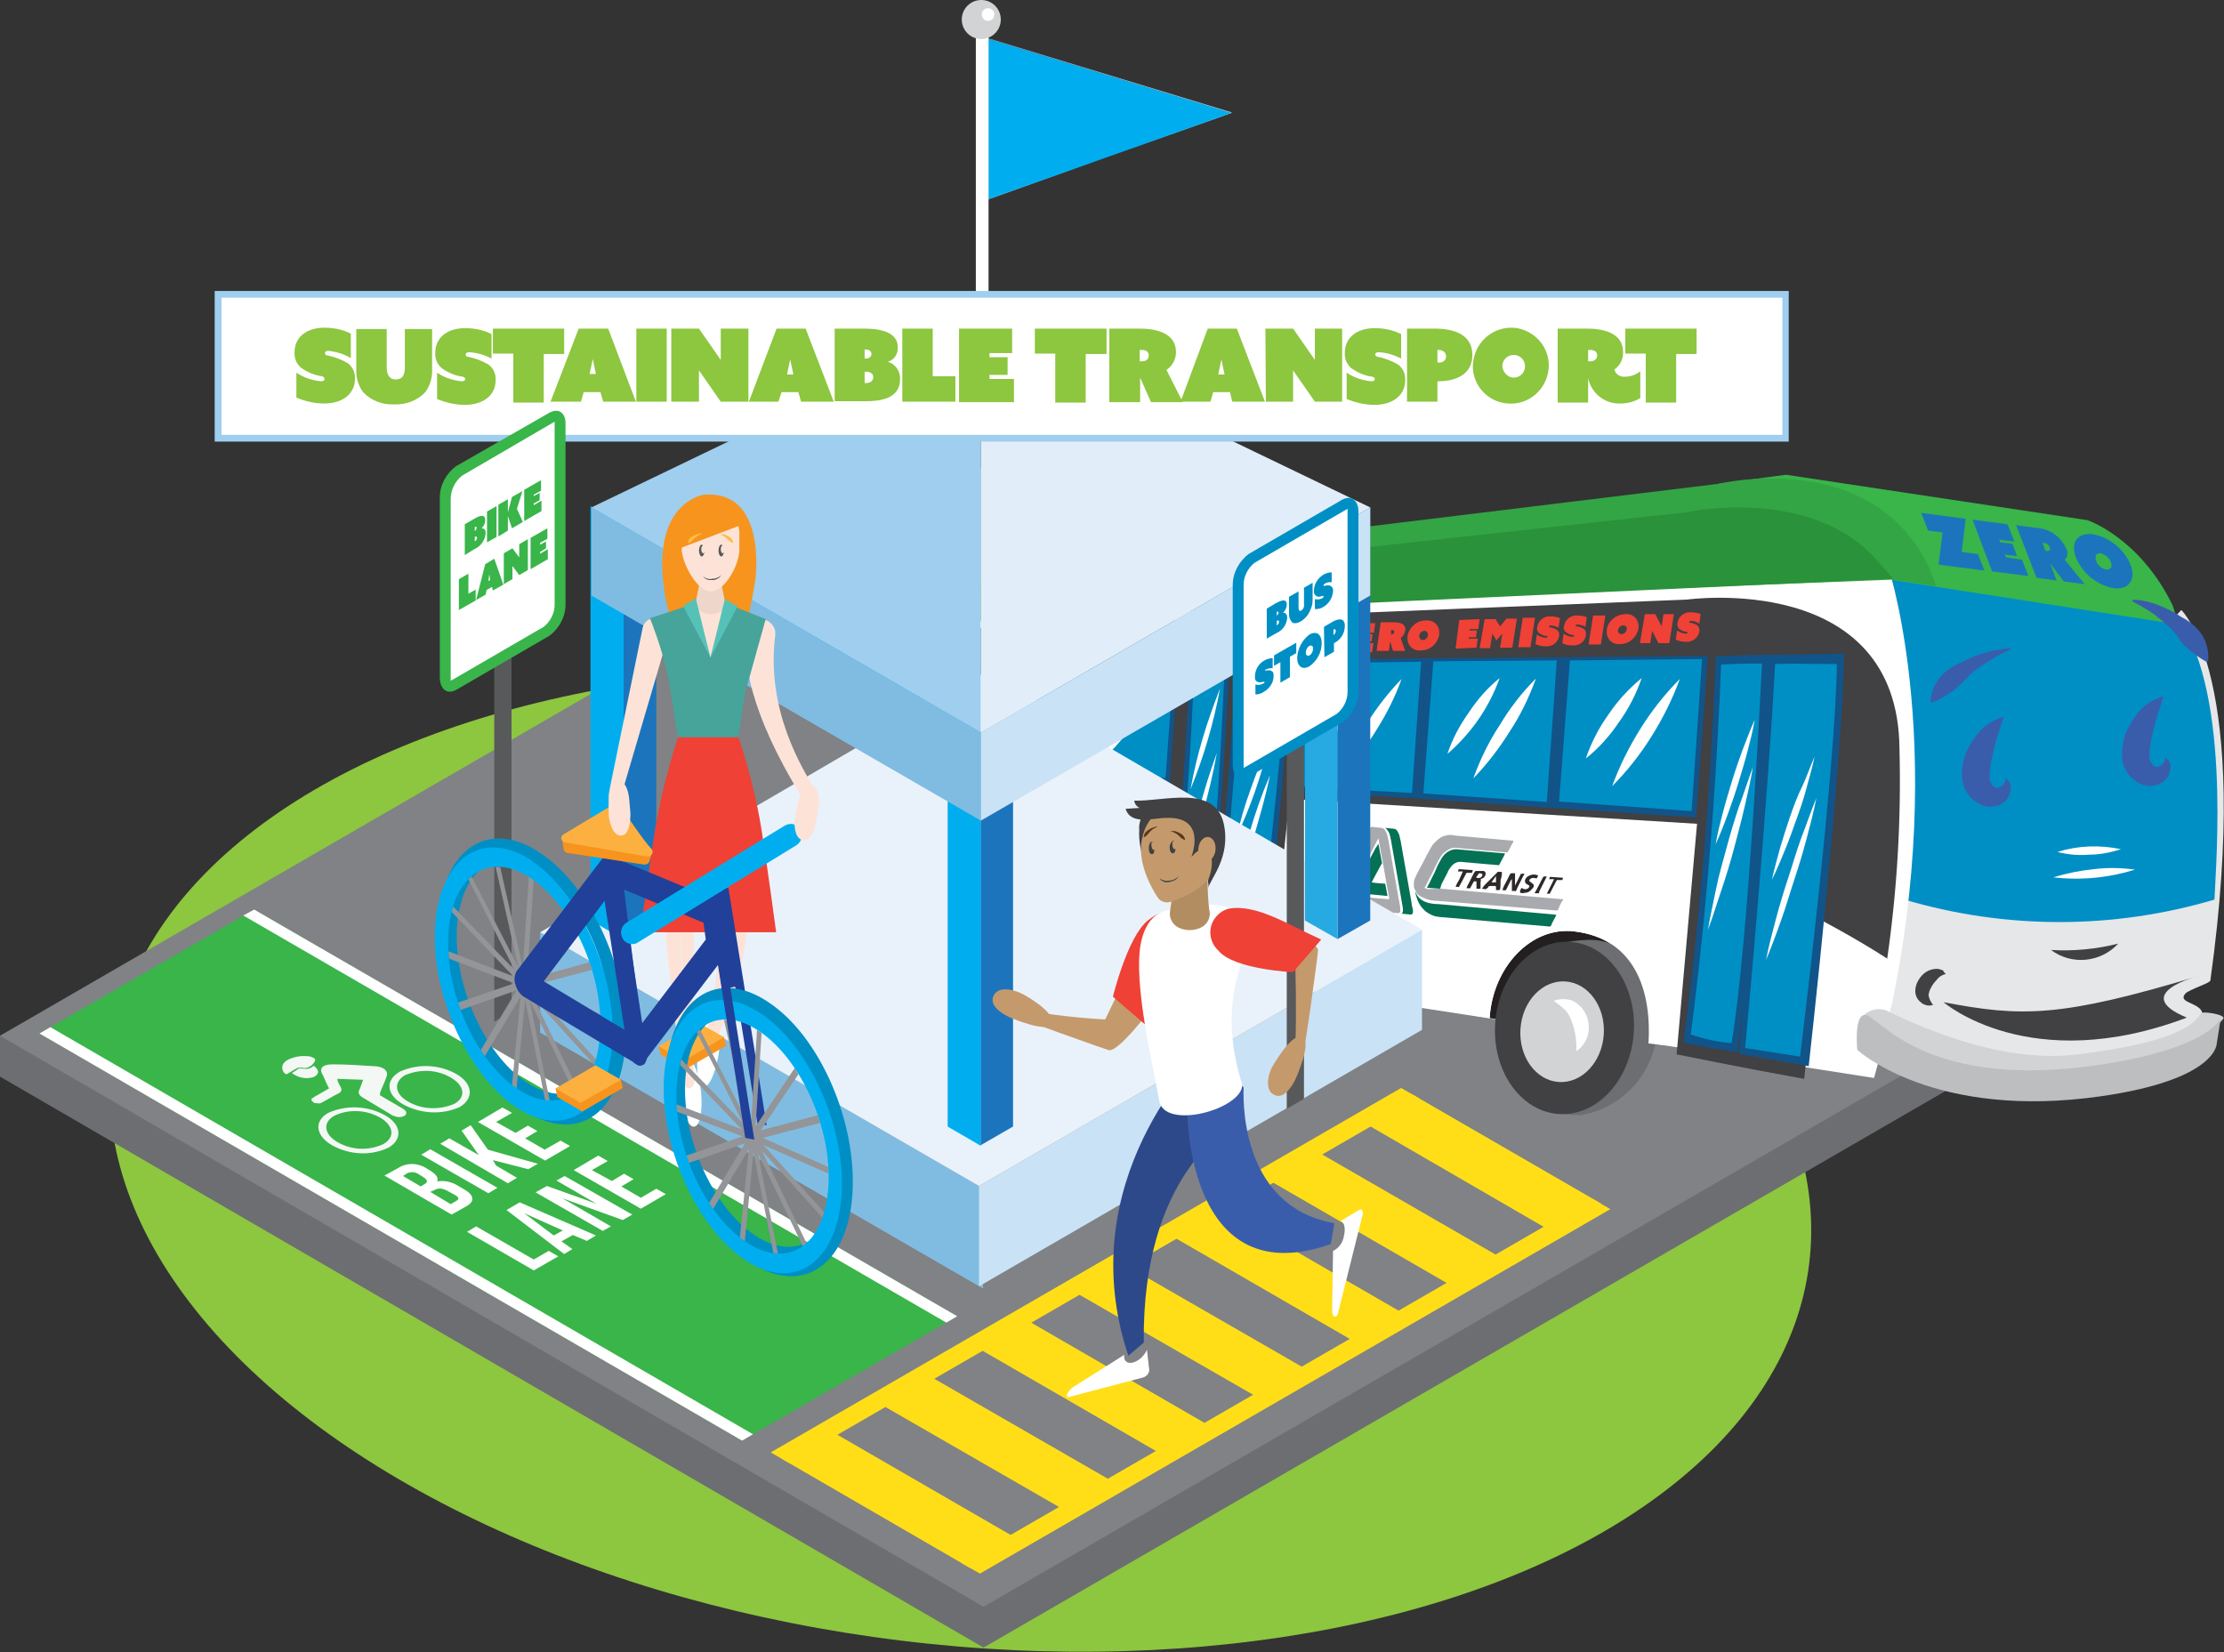 <?xml version="1.0" encoding="UTF-8"?> <svg xmlns="http://www.w3.org/2000/svg" id="Layer_1" width="490" height="364"><rect width="100%" height="100%" fill="#333333" stroke="none"/><style>.st0{fill:#8dc63f}.st1{fill:#6d6e71}.st2{fill:#808285}.st3{fill:#ffde17}.st4{fill:#39b54a}.st5{fill:#fff}.st6{fill:#f3f8f5}.st7{fill:#e6e7e8}.st8{fill:#008fc5}.st9{fill:#33a544}.st10{fill:#29923b}.st11{fill:#414042}.st12{fill:#115489}.st13{fill:#1c75bc}.st14{fill:#ef4136}.st15{fill:#d1d3d4}.st16{fill:#bcbec0}.st17{fill:#3a5dab}.st18{fill:#231f20}.st19{fill:#a9aaad}.st20{fill:#057155}.st21{fill:#2d2929}.st22{fill:#fefefe}.st23{fill:#80bce1}.st24{fill:#cae2f5}.st25{fill:#e9f2fb}.st26{fill:#00aeef}.st27{fill:#9fceef}.st28{fill:#e1eef9}.st29{fill:#27aae1}.st30{fill:#8ed8f8}.st31{fill:#58595b}.st32{fill:#fde3d7}.st33{fill:#f7941d}.st34{fill:#eed6cb}.st35{fill:#47a49b}.st36{fill:#56c2b7}.st37{fill:#febe46}.st38{fill:#fbb040}.st39{fill:#21409a}.st40{fill:#939598}.st41{fill:#c49a6c}.st42{fill:#2d4989}.st43{fill:#b28d62}.st44{fill:#583818}</style><g id="Layer_2_1_"><g id="Layer_2-2"><ellipse transform="rotate(-83.033 211.581 255.585)" class="st0" cx="211.6" cy="255.6" rx="106.7" ry="188.4"></ellipse><path class="st1" d="M453.3 226.1L216.7 363 0 237.2 0 228.2 236.6 103 453.3 217.1z"></path><path class="st2" d="M453.3 217.1L216.7 354 0 228.2 236.6 91.3z"></path><path class="st3" d="M354.8 266.4L215.9 346.7 211.9 344.4 350.8 264.1z"></path><path class="st3" d="M312.7 242L173.8 322.3 169.8 320 308.7 239.7z"></path><path class="st3" d="M224.6 339.3L213.8 345.5 172.4 321.5 183.1 315.3z"></path><path class="st3" d="M246 326.9L235.2 333.1 193.7 309.2 204.5 303z"></path><path class="st3" d="M267.3 314.6L256.6 320.8 215.1 296.8 225.8 290.6z"></path><path class="st3" d="M288.7 302.2L278 308.4 236.5 284.5 247.2 278.3z"></path><path class="st3" d="M310.1 289.9L299.3 296.1 257.8 272.1 268.6 265.9z"></path><path class="st3" d="M331.4 277.5L320.7 283.8 279.2 259.8 290 253.6z"></path><path class="st3" d="M352.8 265.2L342 271.4 300.6 247.4 311.3 241.2z"></path><path class="st4" d="M210.9 290L163.5 317.4 8.7 227.7 56 200.4z"></path><path class="st5" d="M165.9 316L163.5 317.4 8.7 227.7 11.1 226.3z"></path><path class="st5" d="M210.9 290L208.5 291.4 53.6 201.7 56 200.4z"></path><path class="st6" d="M80 237.9l-5.7-.2c.1.6.4 1.2.7 1.7.4.7.3 1.2-.6 1.6-.9.4-2.1 1.2-3.1 1.7-1 .6-.9.4-2.1.3-.8-.7-.8-.8 0-1.3l3.3-1.9c-.5-.9-.9-1.9-1.3-2.8-.2-.3-.3-.5-.4-.8-.3-1.1.6-1.7 2.5-1.7 3 0 6 .2 9 .4 2.1 0 3.3 1 2.9 2.2-.4 1.2-.8 2-1.2 3-.2.4-.3.8-.3 1.2l4.6 2.7c.4.2.7.4 1 .7.3.3.3.7 0 1-.1.1-.2.1-.3.2-.7.3-1.4.3-2.1 0-.4-.1-.7-.3-1-.5l-6-3.6c-.8-.5-1-1-.8-1.5s.6-1.5.9-2.4z"></path><path class="st6" d="M88.1 236.1c4-1.8 8.6-1.6 12.4.5 3.7 2.1 4 5.4.8 7.3-4 1.8-8.7 1.5-12.5-.6-3.7-2.1-4-5.3-.7-7.2zm1.8 6.6c3.1 1.8 6.9 1.9 10.2.5 2.7-1.5 2.2-4.1-.8-5.8-3.1-1.8-6.8-1.9-10.1-.5-2.5 1.5-2.3 4.1.7 5.8zm-4.2 10.1c-3.9 1.9-8.5 1.7-12.4-.4-3.8-2.1-4.2-5.4-1-7.2 4-1.8 8.7-1.6 12.5.5 3.6 2 4 5.2.9 7.1zm-1.3-.7c2.7-1.5 2.4-4.1-.7-5.9-3.1-1.7-6.8-1.9-10-.4-2.7 1.5-2.3 4.1.6 5.8 3.1 1.8 6.8 2 10.1.5zm-16.7-19.4c.6 0 1.1.2 1.6.5.6.5-1 2.3-2.3 2.1-.5-.1-1-.1-1.5 0l-2.4 1.4c-.7-.3-1-1.1-.9-1.8.2-.9 1.1-1.5 2.5-1.9.9-.3 2-.4 3-.3z"></path><path class="st6" d="M69.1 234.8c1.3.9 1.3 1.9 0 2.5-1.6.5-3.4.2-4.8-.9.6-.3 1.1-.7 1.4-.9.4-.2 1 0 1.8 0 .7 0 1.2-.3 1.6-.7z"></path><path class="st5" d="M94.1 257.5l.5.3c1.5.9 2.1 1.7 1.7 2.5 1.6-.3 3.3.1 4.7 1l1.2.7c2.3 1.3 2.5 2.7.5 3.8l-3.2 1.8-14.8-8.6 3.1-1.7c1.9-1.2 4.4-1.1 6.3.2zm-5.3 1.6l3.9 2.3.8-.5c.8-.4.8-.9-.3-1.6l-.8-.5c-.8-.6-1.8-.7-2.7-.3l-.9.6zm6 3.5l4.5 2.7 1.2-.7c.7-.4.7-.8-.4-1.4l-1.3-.7c-1.4-.8-2.2-.8-3.1-.3l-.9.4zm-2-8.2l2-1.2 14.8 8.5-2 1.2-14.8-8.5zm15.8 1.2l.7 1.2 4.6 2.7-2 1.2L97 252l2-1.2 6.5 3.7-3.8-5.4 2-1.2 3.8 5.4 11 3.1-2.1 1.2-7.8-2zm5-6l2.7-1.6 2.1 1.2-2.7 1.6 4.3 2.5 3.5-2 2.1 1.2-5.5 3.2-14.8-8.5 5.4-3.2 2.1 1.2-3.5 2 4.3 2.4zm-10.7 21.8l2-1.2 12.7 7.3 3.3-1.9 2.1 1.2-5.4 3.1-14.7-8.5zm28.4.8l-2 1.2-3.1-1.3-2.5 1.4 2.4 1.7-1.8 1.1-12.7-9.7 2.9-1.7 16.8 7.3zm-9.3 0l2-1.1-8.5-3.8 6.5 4.9zm1.9-8.2l10.7 6.2-1.8 1-14.8-8.5 2.5-1.4 10.9 3.9-8.8-5.1 1.8-1 14.9 8.5-2.1 1.2-13.3-4.8zm10.9-3.8l2.7-1.6 2.1 1.2-2.7 1.6 4.3 2.5 3.4-2 2.1 1.2-5.5 3.2-14.8-8.5 5.4-3.2 2.1 1.2-3.5 2 4.4 2.4z"></path><path class="st7" d="M416 225.9l4.6-29.3 60-62.2s15.7 14.7 6.4 81.6c0 .6-4.7 2-5.5 2.9-2.4 2.7 6.7 1.7 2.7 6.9-5.6 7.1-23.5 10.2-23.5 10.2l-32.4-.2-12.3-9.9z"></path><path class="st8" d="M414 128.4s10.7 36.2 5.6 69.8c22.3 6.6 46 6.6 68.3 0 .3-8.2 3.8-47.6-9-63.3-12.8-15.6-65.3-10.3-65.3-10.3l.4 3.8z"></path><path class="st5" d="M210.3 137.1l205.9-11.6s14.9 46.1-3.3 112c-79.1-12.4-180.7-27.7-207.1-32.2-2.2-.4-3.6-2.4-3.2-4.6v-.1c9.5-45 7.7-63.5 7.7-63.5z"></path><path class="st4" d="M393.5 104.6l66.4 10s11.5 3.8 18.8 18.8l1.3 4.2-62.9-9.8-38.5-21.2 14.9-2z"></path><path class="st9" d="M220.2 125.9l158.4-19.3s32.8-8 45.9 17.4c.8 1.6 1.5 3.3 2 5.1l-9.4-1.4-206.5 8s-.5-4.2 9.6-9.8z"></path><path class="st10" d="M214.1 130.1l157.2-17.2s27.5-6.1 42.2 10.5l3.6 4.1-206.8 9.5c.3-2.7 1.6-5.2 3.8-6.9z"></path><path class="st11" d="M257.8 174l-49.9-2.7 2.5-32.7 161.3-6.5s46.5-6.5 46.8 32.9c.4 15.5-.5 30.9-2.7 46.2-7.3-4.7-14.8-8.6-14.8-8.6s-1.6 18.8-3.5 35.1c-13.9-2.5-28.1-5.4-28.1-5.4l4.5-50.8-89.8-5.5s-2.1 20.6-4.1 39.3l-25.8-5c2.2-20.3 3.6-36.3 3.6-36.3z"></path><path class="st12" d="M265.7 210.8c-5.8-.9-8.7-1.5-8.7-1.5s3.7-26.6 5.1-62.9c4.6-.2 8.8-.3 8.8-.3s-2.3 47.5-5.2 64.7zm12.9 2.4l-11.4-2.1s3.8-39.6 5.1-65c5-.2 3.8 0 11.9-.2-.2 17.3-5.6 67.3-5.6 67.3z"></path><path class="st8" d="M265.1 209.6c-2.3-.2-4.5-.7-6.6-1.4 0 0 3.2-25 4.6-60.6 4.6-.2 6.7 0 6.7 0s-1.9 45.2-4.7 62zm12 1.7l-8.9-1.4s4-37.4 5.4-62.5c5.1 0 4.2 0 9.7-.2-.4 17.1-6.2 64.1-6.2 64.1z"></path><path class="st13" d="M428 117.3l-3.2-.4-1.5-3.9 9.8 1.3-.9 7.3 3.6.5 1.4 3.6-10.1-1.3.9-7.1zm6.6-2.8l7.7 1 1.5 3.8-3.3-.4.2.6 2.7.3 1 2.7-2.7-.3.3.6 3.5.5 1.4 3.6-8-1-4.3-11.4zm9.6 1.2l4.4.6c2.9.1 5.4 1.9 6.6 4.5.5.8.4 1.9-.3 2.5l4.4 5.4-4.6-.6-3-4 1.4 3.8-4.4-.6-4.5-11.6zm6.7 5.7c.7 0 .9-.3.7-.8-.2-.6-.7-.9-1.3-1h-.3l.7 1.8h.2zm10.2-3.7c3.7.7 6.8 3.2 8.3 6.7 1.3 3.3-.4 5.6-3.7 5.2-3.7-.7-6.8-3.2-8.3-6.7-1.3-3.4.3-5.6 3.7-5.2zm3 7.8c.9 0 1.4-.6 1-1.6-.4-1-1.3-1.8-2.3-2-.9-.1-1.3.6-1 1.6.3 1 1.2 1.8 2.3 2z"></path><path class="st12" d="M312 175.9L284.1 174.3 286.3 145.4 314.4 145z"></path><path class="st8" d="M311.1 174.7L285.5 173.3 287.6 146.1 313.1 145.8z"></path><path class="st5" d="M301.3 149.5c-1 3-2.5 5.9-4.4 8.5-1.8 2.7-3.9 5.1-6.4 7.1 2.2-6.1 5.9-11.5 10.8-15.6zm7.5.1c-1.4 3.9-3.2 7.5-5.4 11-2.1 3.5-4.6 6.7-7.5 9.6 2.8-7.7 7.2-14.7 12.9-20.6z"></path><path class="st12" d="M257.7 172.5L232.6 171 234.3 146.9 259.6 146.5z"></path><path class="st8" d="M256.8 171.4L233.8 169.8 235.4 147.9 258.5 147.7z"></path><path class="st5" d="M248 150c-1 2.6-2.3 5-4 7.1-1.6 2.2-3.5 4.2-5.7 5.8 1-2.6 2.3-5 4-7.1 1.6-2.2 3.5-4.1 5.7-5.8zm6.7.2c-2.6 6.5-6.6 12.3-11.7 17.1 1.3-3.2 2.9-6.3 4.9-9.2 2-2.8 4.3-5.5 6.8-7.9z"></path><path class="st12" d="M232.6 171L210.9 169.7 212.6 147.6 234.3 146.9z"></path><path class="st8" d="M231.6 169.9L212 168.9 213.6 148.6 233.2 148z"></path><path class="st5" d="M224.2 150.7c-.8 2.3-1.9 4.5-3.4 6.5-1.4 2-3 3.8-4.9 5.4 1.6-4.6 4.5-8.7 8.3-11.9zm5.7.2c-2.2 5.9-5.6 11.2-10 15.7 2.2-5.9 5.6-11.3 10-15.7z"></path><path class="st12" d="M341.7 178L312 175.9 314.4 145 344.1 144.8z"></path><path class="st8" d="M340.8 176.7L313.6 174.8 315.8 145.7 343 145.5z"></path><path class="st5" d="M330.4 149.4c-2.3 6.5-6.3 12.2-11.5 16.7 1.1-3.3 2.7-6.3 4.7-9.1 1.9-2.9 4.2-5.5 6.8-7.6zm8 .1c-1.5 4.1-3.4 8.1-5.8 11.7-2.3 3.7-5 7.2-8 10.3 1.5-4.1 3.4-8.1 5.8-11.7 2.2-3.7 4.9-7.2 8-10.3z"></path><path class="st12" d="M373.7 180.1L341.7 178 344.1 144.8 376.3 144.5z"></path><path class="st8" d="M372.7 178.7L343.5 176.6 345.9 145.5 375 145.2z"></path><path class="st5" d="M361.7 149.4c-1.2 3.5-2.9 6.8-5 9.7-2 3-4.5 5.8-7.3 8 1.2-3.5 2.9-6.8 5-9.7 2-3 4.5-5.7 7.3-8zm8.4.2c-1.6 4.4-3.7 8.6-6.2 12.6s-5.4 7.7-8.7 11c1.6-4.4 3.7-8.6 6.2-12.6s5.4-7.7 8.7-11zM279.5 164c-.8 3.5-1.8 7-3 10.4-1.2 3.4-2.5 6.6-4 9.8.8-3.5 1.8-6.9 3-10.2 1.2-3.4 2.5-6.7 4-10zm.3 6.8c-.9 4.5-2.2 8.9-3.5 13.4-1.3 4.5-2.7 8.7-4.6 13 .9-4.5 2.2-8.9 3.5-13.4 1.3-4.5 2.8-8.8 4.6-13zm-11-19.1c-1.4 7.6-3.6 15.1-6.5 22.2.7-3.8 1.6-7.6 2.7-11.3 1.1-3.7 2.4-7.3 3.8-10.9zm-.7 14.2c-.8 4.5-1.9 9-3.1 13.4-1.2 4.5-2.5 8.8-4.1 13.1.8-4.5 1.9-9 3.1-13.4 1.2-4.4 2.5-8.8 4.1-13.1z"></path><path class="st12" d="M382.7 231.8c-8-1.2-11.8-2.1-11.8-2.1s5.4-36.9 7.1-85.1c6.3-.3 12-.4 12-.4s-3.5 64.8-7.3 87.6z"></path><path class="st12" d="M398.5 234.9l-15.4-2.7s5.1-53.8 6.8-87.9c6.8-.2 5.4 0 16.4-.3-.2 23.1-7.8 90.9-7.8 90.9z"></path><path class="st8" d="M381.5 229.8c-3.1-.2-6.1-.9-9-1.9 0 0 4.9-34.4 6.7-81.5 6.2-.3 9-.2 9-.2s-2.9 61.4-6.7 83.6zm15.1 3l-12.1-1.9s4.8-51.2 6.6-84.6c6.8-.2 2.7 0 13.6 0-.2 22.7-8.1 86.5-8.1 86.5z"></path><path class="st5" d="M399.8 166.7c-.5 2.4-1.2 4.7-1.8 7s-1.4 4.6-2.2 6.8c-.8 2.3-1.6 4.5-2.5 6.7-.9 2.2-1.8 4.4-2.9 6.6.5-2.4 1.2-4.7 1.8-7 .7-2.3 1.4-4.6 2.2-6.9.8-2.3 1.6-4.5 2.7-6.7 1-2.1 1.7-4.3 2.7-6.5zm.4 9.1c-.6 3.1-1.4 6.1-2.2 9.1-.8 3-1.7 6-2.7 9-1 3-1.8 5.9-2.9 8.9-1 2.9-2.1 5.8-3.3 8.7.6-3.1 1.4-6.1 2.2-9.1.8-3 1.7-6 2.7-9 1-3 1.8-5.9 2.9-8.9 1.1-2.8 2.1-5.8 3.3-8.7zm-13.6-17.2c-.4 2.4-1 4.7-1.6 7s-1.3 4.6-2 6.9c-.7 2.3-1.5 4.6-2.3 6.8s-1.7 4.5-2.7 6.7c.4-2.4 1-4.7 1.6-7 .6-2.3 1.3-4.6 2-6.9.7-2.3 1.5-4.6 2.3-6.8.9-2.3 1.7-4.5 2.7-6.7zm-.4 10.4c-.5 3.1-1.2 6.1-1.9 9.1s-1.5 6-2.3 9c-.8 3-1.7 6-2.7 8.9-1 3-1.9 5.9-3 8.9.5-3.1 1.2-6.1 1.8-9.1s1.5-6 2.3-9c.8-3 1.7-6 2.7-9 1.1-2.9 2-5.8 3.1-8.8z"></path><path class="st14" d="M293.5 139.5h-1.9l.3-2.1 5.7-.2-2.9 4.6h2.1l-.3 2.1-5.9.2 2.9-4.6zm5-2.2h4.5l-.3 2.1h-1.9v.3h1.6l-.2 1.6h-1.6v.4h2l-.3 2-4.6.1.8-6.5zm5.7-.2h2.7c1.3 0 3 .2 2.7 1.9-.1.6-.5 1.2-1 1.6l1 2.8h-2.7l-.6-2.1-.3 2.1h-2.7l.9-6.3zm2.3 2.7c.3 0 .6-.2.7-.5 0-.3-.1-.5-.5-.5h-.2v1zm7.6-3.1c1.5-.2 2.8.8 3 2.3v.9c-.4 1.9-2 3.4-4 3.4-1.5.2-2.8-.8-3-2.3v-.9c.4-1.9 2-3.4 4-3.4zm-.6 4.3c.6 0 1-.5 1.1-1 .1-.4-.2-.9-.6-1h-.2c-.6 0-1 .5-1.1 1-.1.4.2.9.6 1h.2zm8-4.4l4.5-.2-.3 2.2h-1.9v.3h1.6l-.2 1.5h-1.6v.3h2l-.3 2-4.6.2.8-6.3zm5.6-.2h2.4l1 1.6 1.4-1.7h2.3l-1 6.4h-2.7l.5-3.1-1.3 1.5-.9-1.5-.5 3.2H326l1.1-6.4zm8.4-.3h2.7l-1 6.5h-2.7l1-6.5zm3.1 3.7c.6.4 1.3.7 2 .7.3 0 .3 0 .3-.2s0-.2-.2-.2c-.6 0-1.2-.3-1.7-.7-.3-.3-.5-.8-.3-1.3.2-1.4 1.5-2.4 2.9-2.3.7 0 1.5.1 2.1.4l-.3 2.1c-.6-.3-1.2-.5-1.8-.5-.2 0-.3 0-.3.2 0 .1.1.2.2.2.6.1 1.1.3 1.6.6.4.4.5.9.4 1.4-.3 1.4-1.5 2.3-2.9 2.2-.8 0-1.6-.1-2.3-.5l.3-2.1zm5.9-.2c.6.4 1.2.7 1.9.7.3 0 .3 0 .4-.2 0-.1-.1-.2-.2-.2-.6 0-1.2-.3-1.7-.7-.3-.3-.5-.8-.3-1.3.2-1.4 1.5-2.4 2.9-2.3.7 0 1.5.1 2.1.4l-.3 2.1c-.5-.3-1.2-.5-1.8-.5-.3 0-.3 0-.3.2s0 .2.2.2c.6.1 1.2.3 1.6.6.4.3.5.9.4 1.4-.2 1.4-1.5 2.3-2.9 2.2-.8 0-1.6-.1-2.3-.5l.3-2.1zm6.5-4h2.7l-1 6.4H350l1-6.4zm7-.3c1.5-.2 2.8.8 3 2.3v.9c-.4 1.9-2 3.4-4 3.4-1.5.2-2.8-.8-3-2.3v-.9c.3-1.9 2-3.3 4-3.4zm-.7 4.4c.6 0 1-.5 1.1-1 .1-.4-.1-.8-.6-.9h-.2c-.6 0-1 .5-1.1 1-.1.4.1.8.6.9h.2zm5.1-4.4h2.3l1.4 2.7.4-2.7h2.3l-1 6.4h-2.4L364 139l-.4 2.7h-2.3l1.1-6.4zm7.1 3.6c.6.4 1.2.7 2 .7.2 0 .3 0 .3-.2 0-.1-.1-.2-.2-.2-.6 0-1.2-.3-1.7-.7-.3-.4-.4-.8-.3-1.3.2-1.4 1.5-2.4 2.9-2.3.7 0 1.5.1 2.2.4l-.3 2.1c-.6-.4-1.2-.6-1.9-.6-.2 0-.3 0-.3.2s0 .2.2.2c.6.1 1.2.3 1.6.6.4.4.5.9.4 1.4-.3 1.4-1.6 2.3-2.9 2.2-.8 0-1.6-.1-2.3-.5l.3-2z"></path><path class="st15" d="M409.9 224.6a4.8 4.8 0 0 1 5.6-2c14.8 7.2 29.5 11.3 42.3 9.7 25.2-3.1 26.1-8 27.2-9.1.3-.4 5.6.3 4.8 1.3-6.2 7.8-24.6 13.2-38.1 14-26.9 1.6-41.8-13.9-41.8-13.9z"></path><path class="st16" d="M489.3 224.3l-.9 5.6s.2 7.9-25.3 11.6c-37.1 5.4-53.9-10.2-53.9-10.2s-.9-9.1 2.4-7.5 14.2 16.1 50.3 10.9c25-3.6 27.4-10.4 27.4-10.4z"></path><path class="st11" d="M428.2 220.8c17.2 3.3 25.8 3.4 56.3-5.8 0 0-15.5 3.9-2.7 9.2-34.6 13.1-53.6-3.4-53.6-3.4zm.5-6.2c-.9.2-1.6.7-2.1 1.4-.5.5-.9 1.1-1.2 1.7-.3.5-.4 1-.5 1.5.1.8.5 1.6 1 2.2-.6.2-1.2.2-1.7 0l-.5-.2c-.2-.1-.3-.2-.4-.3-.3-.2-.6-.5-.8-.8-.4-.6-.6-1.4-.5-2.1 0-.3.1-.7.2-1 .1-.3.2-.6.4-.9.6-1.1 1.5-2 2.7-2.4.6-.2 1.2-.3 1.9-.2l.9.3c.1.3.4.6.6.8z"></path><path class="st17" d="M442.9 143.1c-1.6.7-3.2 1.6-4.6 2.5-1.5.9-2.9 1.9-4.2 3-1.1 1.2-2.3 2.4-3.6 3.5-1.5 1.1-3.1 2-4.8 2.7l-.4-.3c.2-2 .9-3.8 2.2-5.4 1.3-1.4 2.9-2.5 4.7-3.2 1.6-.9 3.4-1.6 5.2-2.1 1.7-.5 3.5-.8 5.4-1l.1.3zm27.1-11c1.9.1 3.7.5 5.5 1.2 1.8.7 3.6 1.6 5.2 2.7 1.8.9 3.3 2.2 4.4 3.8 1.1 1.7 1.6 3.8 1.4 5.8l-.4.2c-1.6-.9-3.1-2-4.5-3.3-1.3-1.1-2-2.7-3.2-3.9-1.2-1.2-2.6-2.3-4-3.4-1.5-1-3-1.9-4.6-2.7l.2-.4zm6.7 21.3c-.4 1.3-.8 2.4-1.1 3.4s-.6 2.1-.9 3.1c-.3 1-.5 1.9-.7 2.9-.2.9-.3 1.8-.4 2.7v1.7c.1.5.4.9.7 1.3l.2.2s.2 0 .2.2c.2.1.5.1.8 0 .4-.1.8-.3 1-.6.4-.4.6-.9.5-1.5.7.4 1.1 1 1.2 1.8.1.8-.1 1.6-.5 2.4-.5.8-1.2 1.5-2.1 1.8-.5.2-.9.3-1.4.3-.5.1-1 .1-1.4 0-.9-.2-1.8-.6-2.5-1.2-.7-.5-1.4-1.2-1.8-2-.5-.8-.8-1.6-.9-2.5-.1-.8-.1-1.6 0-2.4.1-1.4.4-2.8 1-4 .5-1.2 1.2-2.3 2-3.4 1.3-2 3.6-3.5 6.1-4.2zm-35.2 4.5c-.4 1.3-.8 2.4-1.1 3.4-.3 1-.7 2.1-.9 3.1-.2 1-.5 1.9-.7 2.9-.2.9-.3 1.8-.4 2.7v1.8c.1.5.4.9.7 1.3l.2.2s.2 0 .2.2c.2.1.5.1.8 0 .4-.1.8-.3 1-.6.4-.4.6-.9.5-1.5.7.4 1.1 1 1.2 1.8.1.8-.1 1.6-.5 2.4-.5.8-1.2 1.5-2.1 1.8-.5.2-.9.3-1.4.3-.5.1-1 .1-1.4 0-.9-.2-1.8-.6-2.5-1.2-.7-.5-1.4-1.2-1.8-2-.5-.8-.8-1.6-.9-2.5-.2-.8-.2-1.6-.1-2.4.1-1.4.4-2.8 1-4 .5-1.2 1.2-2.3 2-3.4 1.4-2.1 3.7-3.6 6.2-4.3z"></path><path class="st11" d="M451.9 209.3c5 .3 10-.2 14.8-1.4-3.9 4.2-10.3 4.8-14.8 1.4z"></path><path class="st18" d="M238.8 210.7c.6-9.6-2.3-19.9-14.1-21.2-8-.9-15.4 6.8-16.1 16.4l30.2 4.8z"></path><path class="st1" d="M240.3 208.8c-.5 8.2-6.5 14.9-14.6 16.2-2.8 0-5.6-.4-8.3-1.4-5-2.7-4.2-9.5-3.8-16.6.3-5.4-.5-10.2 3-13 3.5-1.9 7.4-2.8 11.3-2.7 7.6.6 13 8.4 12.4 17.5z"></path><ellipse transform="matrix(.065 -.998 .998 .065 .167 417.055)" class="st11" cx="222.7" cy="208.4" rx="16.5" ry="13.3"></ellipse><ellipse transform="rotate(-86.269 222.152 209.125) scale(1)" class="st15" cx="222.2" cy="209.1" rx="9.6" ry="8"></ellipse><path class="st5" d="M220.5 203.2c1.2-.5 2.5-.5 3.7 0 1.2.6 2.2 1.7 2.7 3 .4 1.2.5 2.5.2 3.8-.3 1.2-1.1 2.3-2.2 2.9.1-1.9-.2-3.8-.8-5.6-.2-.8-.6-1.5-1.1-2.1-.6-.6-1.5-1.1-2.5-2z"></path><path class="st5" d="M238.8 210.7c.6-9.6-2.3-19.9-14.1-21.2-8-.9-15.4 6.8-16.1 16.4l-3.2-.5s5-26.8 5.4-26.8c.3 0 33.6 4.9 33.6 4.9l-2.5 27.6-3.1-.4z"></path><path class="st18" d="M363.2 229.9c.7-11.2-2.7-23.1-16.4-24.7-9.5-1.1-17.9 7.9-18.6 19.1l35 5.6z"></path><path class="st1" d="M365.1 226.9c-.5 9.4-7.5 17.2-16.8 18.8-3.2 0-6.5-.5-9.5-1.6-5.7-3-4.8-10.9-4.3-19.1.4-6.3-.6-11.8 3.5-14.9 2.7-2.1 9.7-3.2 13.1-3 8.4.4 14.7 9.3 14 19.8z"></path><ellipse transform="matrix(.065 -.998 .998 .065 96.24 555.766)" class="st11" cx="344.7" cy="226.5" rx="19" ry="15.3"></ellipse><ellipse transform="rotate(-86.269 344.19 227.321) scale(1)" class="st15" cx="344.2" cy="227.3" rx="11.1" ry="9.2"></ellipse><path class="st5" d="M342.3 220.5c1.4-.5 2.9-.5 4.2 0 1.4.7 2.5 1.9 3.1 3.4.5 1.4.6 2.9.2 4.3-.4 1.4-1.3 2.6-2.5 3.4.1-2.2-.2-4.4-1-6.5-.3-.9-.7-1.7-1.3-2.4-.8-.8-1.7-1.5-2.7-2.2z"></path><path class="st5" d="M363.2 229.9c.7-11.2-2.7-23.1-16.4-24.7-9.5-1.1-17.9 7.9-18.6 19.1l-3.7-.6s5.8-31.3 6.1-31.2c.2.1 39.2 5.6 39.2 5.6l-2.9 32.2-3.7-.4z"></path><path class="st19" d="M317.3 195.8h.2l26.5 2.3h.4c0 .2-.1.3-.2.4-.2.4-.5.8-.6 1.2-.1.2-.2.4-.3.7 0 .2-.2.2-.4.2l-27.2-2.2c-.5 0-.9-.2-1.4-.3-.4-.2-.9-.4-1.3-.6-.6-.3-1-.8-1.2-1.4-.2-.3-.3-.7-.3-1.1 0-.5 0-1 .2-1.4.1-.3.3-.6.4-.9.3-.6.6-1.1.9-1.7l.6-1.1.6-1.2c.2-.4.3-.6.5-.9.3-.6.6-1.1.9-1.6.4-.5.8-.9 1.3-1.3s1-.7 1.6-.8c.7-.2 1.4-.2 2.1 0l12.5 1.1h.3v.3c-.3.5-.6 1.1-.9 1.7-.1.2-.3.4-.3.6h-.4l-11-1c-.6-.1-1.2.1-1.7.4-.6.4-1.2.8-1.6 1.4-.3.5-.6 1-.9 1.6-.2.3-.3.7-.5 1l-.6 1.3-.6 1.1-.6 1.2c0 .2-.3.5-.4.7v.2c.2 0 .4 0 .6.2l2.8-.1zm-21.6-1.8c.2-.2.3-.5.5-.8l.6-1.2.6-1.2.6-1.1.6-1.2c.2-.4.4-.7.6-1.1l.6-1.2.6-1.1c.2-.3.4-.7.6-1.1.3-.6.6-1.1.9-1.6.1-.2.3-.3.6-.2l1.8.2c.4 0 .7.3.9.6.2.4.4.7.5 1.2.4 1.7.6 3.4.9 5l1.9 10.7v.7c.1.3-.1.5-.4.6l-8.7-.8.2-.4.9-1.8.3-.5c0 .2.2 0 .2 0l4.8.4h.2c.1-.2.1-.4 0-.6l-.5-2.7-.8-4.6-.8-4.3-.2-1.2-.7 1.3-.6 1.2-.6 1.1-.6 1.2c-.2.4-.4.7-.6 1s-.4.8-.6 1.2c-.2.4-.3.7-.5 1s-.5.8-.7 1.3c-.2.5-.3.7-.5 1-.2.3-.5 1.1-.8 1.6l-.6 1.1-.6 1.2c-.2.4-.4.7-.5 1s-.4.8-.6 1.2c-.1.2-.2.3-.3.5h-.2l-2.7-.2c.2-.6.6-1.1.8-1.7l-7.6-.7c.1-.2.2-.5.3-.7.2-.5.5-1 .8-1.6.1-.2.3-.4.5-.3 2.3.2 4.7.4 7 .6.3.1.6-.1.6-.4v-.2-.2l.3-.6c.2-.6.6-1.1.8-1.6h.2z"></path><path class="st20" d="M342.9 201.6l-1 1.9c0 .2-.2.5-.3.6-.2.1-.4 0-.6 0l-22.9-2c-.6 0-1.2-.1-1.8-.2-.8-.2-1.5-.6-2.2-1.1-.8-.7-1.4-1.5-1.8-2.5-.2-.6-.4-1.2-.5-1.8l.2.3c.2.5.5.9 1 1.3s1 .6 1.6.8c.8.2 1.6.3 2.4.3l25.6 2.3.3.1zm-39.2-15.7l.8 4.3-.2.3-1.3 2.4-.8 1.5c1 .2 2 .2 3 .3l.5 2.7-4.2-.4h-.6c-.1 0-.2.4-.3.6l-.3.5-.9 1.8-.2.4-.8 1.5c0 .1-.2.2-.3.2l-2.7-.2.5-1 1.6-3.1 1.3-2.5 1.5-3c.5-.8.9-1.7 1.3-2.5s1-2 1.5-2.9c.2-.2.4-.6.6-.9zm13.6 9.9l-2.9-.2c.2-.5.5-.9.7-1.4.4-.9.9-1.7 1.3-2.7s.6-1.3 1-2c.5-1 1.3-1.8 2.3-2.2.4-.1.7-.2 1.1-.2l10.5.9h.3c-.1.2-.1.3-.2.5l-1 1.9c-.1.2-.2.3-.4.2-2.7-.2-5.4-.5-8-.7-.8-.1-1.5.2-2.1.8-.4.5-.8 1-1 1.6-.4.8-.9 1.7-1.3 2.5l-.3 1zm-12.1-13.4l2 .2c.3.1.5.2.6.4.2.3.4.7.5 1 .1.4.2.8.3 1.3l2.4 13.6c0 .5.2 1 .3 1.5v.6c0 .3-.2.5-.5.5l-2-.2c.3-.2.3-.5.3-.9s-.1-.9-.2-1.4c-.8-4.6-1.6-9.1-2.4-13.7-.1-.6-.2-1.1-.4-1.7-.2-.4-.5-.9-.9-1.2zm-9.5 11.8c-.3.5-.6 1.1-.8 1.6-.1.2-.3.4-.3.6v.2l-2-.2-5.4-.5h-.6l.5-1c.2-.5.5-.9.7-1.4.1-.2.3-.3.5-.3l7.4 1z"></path><path class="st21" d="M333.8 195.1l1.2-2.4c0-.1.1-.2.3-.2h.6c-.2.3-.3.6-.5.9-.4.9-.9 1.7-1.3 2.7 0 .2-.2.3-.4.2h-.6v-.2-2.1-.4s0 .2-.2.3l-.9 1.8c-.3.6-.2.5-.8.4h-.2c.1-.3.2-.5.3-.8.5-.9 1-1.9 1.4-2.7 0-.1.2-.2.3-.2h.8V195.3v-.2zm-.9-1.6zm-6.7.3c.1.2.1.3 0 .5v1.3c0 .2 0 .2-.2.2h-.7v-1.3c0-.4 0-.3-.2-.3-.2-.1-.4 0-.5.2-.1.2-.4.8-.6 1.1 0 .2-.2.3-.3.2h-.6c.1-.3.2-.6.4-.9.5-.9.9-1.9 1.4-2.7 0 0 .1-.2.3-.2H326.9c.3.1.5.4.4.7v.1c-.1.4-.4.8-.9.9l-.2.2zm-1-.5c.3.2.7.2 1.1 0 .1-.1.3-.3.3-.5v-.2c-.2-.2-.8-.3-.9 0-.1.3-.3.4-.5.7zm1.3 2.5c.2-.3.4-.5.6-.8l2.7-2.7c.1-.2.3-.3.5-.2h.6c0 .5 0 1-.2 1.5s0 1.5-.2 2.3c0 0 0 .2-.2.2h-.7v-.4c0-.5 0-.5-.3-.5h-.9c-.2 0-.4 0-.5.2 0 .2-.3.3-.5.5h-.2l-.7-.1zm2.1-1.4h1v-.2-.8-.4l-1 1.4zm6.3 1.9c0-.2.2-.4.3-.6.1-.2.1 0 .2 0 .4.3.9.3 1.3 0 .1-.1.2-.2.2-.3.1-.1.1-.2 0-.3l-.5-.3c-.3-.1-.5-.5-.4-.9.1-.3.3-.6.6-.8.5-.3 1-.5 1.6-.4.2 0 .5.1.7.2l-.3.6h-.3c-.3-.1-.6-.1-.9 0-.2.1-.3.2-.4.3-.1.2-.1.4.2.5.1.1.2.1.2.2l.3.2c.2.1.3.4.2.7-.1.2-.3.4-.5.6-.3.4-.8.7-1.4.7-.4.1-.7.1-1.1 0 .1-.2 0-.3 0-.4zm-12.6-4.3h-1.1c.1-.2.1-.3.2-.5h.2l2.9.2c0 .3-.2.4-.2.6-.1.2 0 0-.2 0h-.8c-.1 0-.3 0-.3.2l-1 1.9c-.2.3-.3.6-.5.9s0 .2-.2.1h-.6c.2-.6.5-1.1.8-1.6l.8-1.8zm22.1 1.4c-.1.2-.1.3-.2.5H343l-1.4 2.7c-.1.1-.1.2-.1.3h-.7l1.6-3.2h-1.1c.1-.2.1-.4.2-.5h.2l2.7.2zm-6.3 3.4c.2-.3.3-.6.5-.9l1.3-2.5c.2-.3.2-.3.5-.3h.4l-.5 1-1.2 2.4v.3h-1z"></path><path class="st5" d="M467.3 187.1c-2.2.7-4.6 1.2-7 1.2-2.4.2-4.7 0-7-.6 4.5-1.4 9.3-1.6 14-.6zm3.1 4.5c-5.8 1.8-11.9 2.4-18 1.7 2.9-.9 5.9-1.5 8.9-1.8 3.1-.4 6.1-.3 9.1.1z"></path><path class="st23" d="M216.6 283.9L119 227.5 119 205.4 216.6 261.8z"></path><path class="st24" d="M313.3 226.9L215.7 283.4 215.7 261.3 313.3 204.8z"></path><path class="st25" d="M215.7 261.3L119 205.4 216.5 148.5 313.3 204.8z"></path><path class="st26" d="M130.3 202.8L137.4 206.9 137.4 124.2 208.9 165.6 208.9 248.2 216.1 252.3 216.1 161.4 130.3 111.8z"></path><path class="st26" d="M216.2 252.5l-.2-.1-7.2-4.2v-82.7l-71.3-41.2V207l-.2-.1-7.2-4.2v-91.2l.2.1 85.8 49.6v91.3zm-7.1-4.4l6.9 4v-90.7L130.4 112v90.7l6.9 4V124l.2.1 71.6 41.3v82.7z"></path><path class="st27" d="M130.3 111.8L216.1 70.5 216.1 161.4z"></path><path class="st13" d="M137.4 206.9L144.6 202.8 144.6 128.4 137.4 124.2z"></path><path class="st13" d="M216.1 252.3L223.2 248.2 223.2 165.6 294.7 124.2 294.7 206.9 301.9 202.8 301.9 111.8 216.1 161.4z"></path><path class="st28" d="M216.1 70.5L301.9 111.8 216.1 161.4z"></path><path class="st29" d="M294.7 206.9L287.5 202.8 287.6 128.4 294.7 124.2z"></path><path class="st23" d="M216.1 180.8L130.3 131.2 130.3 111.8 216.1 161.4z"></path><path class="st24" d="M301.9 131.2L216.1 180.8 216.1 161.4 301.9 111.8z"></path><path class="st5" d="M216.4 7c.8 0 1.4.6 1.4 1.4v64c0 .8-.6 1.4-1.4 1.4-.8 0-1.4-.6-1.4-1.4v-64c0-.8.6-1.4 1.4-1.4z"></path><ellipse class="st15" cx="216.2" cy="4.3" rx="4.3" ry="4.3"></ellipse><ellipse class="st5" cx="217.7" cy="3.2" rx="1.4" ry="1.4"></ellipse><path class="st26" d="M217.8 43.9L217.8 8.6 271.3 24.9z"></path><path class="st30" d="M217.8 43.9V8.5h.1l53.6 16.3h-.1l-53.6 19.1zm.1-35.3v35.2l53.4-18.9-53.4-16.3z"></path><path class="st5" d="M48.1 64.9H393.4V96.6H48.1z"></path><path class="st27" d="M394.1 97.3H47.3V64.1h346.8v33.2zM48.8 95.8h343.9V65.6H48.8v30.2z"></path><path class="st0" d="M65.3 82.1c1.6 1.1 3.4 1.7 5.4 1.9.7 0 .8-.3.8-.5s-.2-.5-.5-.6c-1.7-.2-3.3-.9-4.7-1.9-1-.9-1.5-2.1-1.4-3.4 0-3.2 2.5-5.4 6.6-5.4 2 0 4 .4 5.8 1.3v5.4c-1.5-.9-3.2-1.4-4.9-1.6-.6 0-.8.2-.8.5s.2.5.5.5c1.6.3 3.1.9 4.5 1.7 1.1.8 1.7 2.1 1.6 3.5 0 3.1-2.5 5.4-6.8 5.4-2.1 0-4.2-.5-6.1-1.3v-5.5zm13.2-.8v-8.8h6.7v8.4c0 1.5.5 2.7 2 2.7s2-1 2-2.7v-8.4h6v8.8c.1 1.8-.4 3.6-1.5 5.1-1.8 1.9-4.3 2.8-6.9 2.7-2.5.1-5-.8-6.8-2.7-1.1-1.5-1.6-3.3-1.5-5.1zm17.8.8c1.6 1.1 3.4 1.7 5.4 1.9.7 0 .8-.3.8-.5s-.2-.4-.5-.5c-1.7-.2-3.3-.9-4.7-1.9-1-.9-1.5-2.1-1.4-3.4 0-3.2 2.5-5.4 6.6-5.4 2 0 4 .4 5.8 1.3V79c-1.5-.8-3.2-1.3-4.9-1.4-.6 0-.8.2-.8.5s.2.5.5.5c1.6.3 3.1.9 4.5 1.7 1.1.8 1.7 2.1 1.6 3.5 0 3.1-2.5 5.4-6.8 5.4-2.1 0-4.2-.5-6.1-1.3v-5.8z"></path><path class="st0" d="M113.1 77.9h-4.5v-5.5h15.7V78h-4.5v10.7h-6.7V77.9zm14.4-5.5h6.5l6.1 16.1h-7.2l-.6-2.1h-3.7l-.6 2.1h-6.7l6.2-16.1zm3.8 10l-.7-3.3-.7 3.3h1.4zm8.9-10h6.7v16.1h-6.7V72.4zm7.7 0h6.1l4.8 6.9v-6.9h6.1v16.1h-6.1l-4.8-6.9v6.9h-6.1V72.4zm23.2 0h6.4l6.2 16.1h-7.2l-.6-2.1h-3.7l-.7 2.1H165l6.1-16.1zm3.7 10.1l-.7-3.3-.7 3.3h1.4zm9-10.1h6.4c2.4 0 7.6.2 7.6 4.1.1 1.5-.8 2.8-2.2 3.2 1.7.5 2.8 2.1 2.7 3.9 0 4.3-4.5 4.8-7.6 4.8h-6.8v-16zm7 6.6c.8 0 1.2-.5 1.2-1s-.4-1-1.2-1h-.3v2h.3zm0 5.4c1.1 0 1.6-.6 1.6-1.3 0-.7-.5-1.2-1.6-1.2h-.3v2.5h.3zm8-12h6.7v10.5h5v5.6h-11.7V72.4zm12.5 0H223v5.4h-5v.9h4v3.9h-4v.9h5.4v5.1h-12.1V72.4zm21.2 5.5H228v-5.5h15.8V78h-4.6v10.7h-6.7V77.9zm12-5.5h6.6c3.3 0 8 .8 8 5.2 0 1.6-.8 3-2.1 3.9l3.6 7.1h-7l-2.4-5.4v5.4h-6.8V72.4zm7.1 7.2c1.1 0 1.5-.6 1.5-1.3 0-.7-.5-1.2-1.5-1.2h-.5v2.5h.5z"></path><path class="st0" d="M266.1 72.4h6.4l6.2 16.1h-7.2l-.5-2.1h-3.7l-.6 2.1h-6.6l6-16.1zm3.7 10.1l-.7-3.3-.7 3.3h1.4zm9-10.1h6.1l4.8 6.9v-6.9h6v16.1h-6l-4.8-6.9v6.9h-6l-.1-16.1zm17.9 9.7c1.6 1.1 3.4 1.7 5.4 1.9.7 0 .8-.3.8-.5s-.2-.4-.5-.5c-1.7-.2-3.3-.9-4.7-1.9-1-.9-1.5-2.1-1.4-3.4 0-3.2 2.5-5.4 6.6-5.4 2 0 4 .4 5.8 1.3V79c-1.5-.8-3.2-1.3-4.9-1.4-.6 0-.8.2-.8.5s.3.5.5.5c1.6.3 3.1.9 4.5 1.7 1.1.8 1.7 2.1 1.6 3.5 0 3.1-2.5 5.4-6.8 5.4-2.1 0-4.2-.5-6.1-1.3v-5.8zm13.3-9.7h6.1c3.9 0 8.3 1.1 8.3 5.8 0 4.2-3.5 5.8-7.5 5.8h-.2v4.5H310V72.4zm6.9 7.5c1.2 0 1.7-.6 1.7-1.4 0-.8-.6-1.4-1.7-1.4h-.2v2.7l.2.1zm16.6-7.7c4.6.4 8.1 4.4 7.7 9-.4 4.6-4.4 8.1-9 7.7-4.4-.3-7.8-4-7.7-8.4.2-4.8 4.1-8.5 8.9-8.3h.1zm0 11c1.4 0 2.5-1.1 2.5-2.5s-1.1-2.5-2.5-2.5-2.5 1.1-2.5 2.5c.1 1.3 1.2 2.5 2.5 2.5zm9.7-10.8h6.5c3.4 0 7.9.9 7.9 5.1.1 1.5-.6 3-1.9 3.9.2 1 1.2 1.7 2.3 1.6 1.2 0 2.4-.4 3.4-1.2v5.9c-1.3.8-2.8 1.2-4.3 1.2-3.4.2-6.5-2.2-7.2-5.6v5.4h-6.7V72.4zm7.2 7.2c1 0 1.5-.6 1.5-1.3 0-.7-.5-1.2-1.5-1.2h-.5v2.5h.5z"></path><path class="st0" d="M362.6 77.9h-4.5v-5.5h15.7V78h-4.5v10.7h-6.7V77.9z"></path><path class="st31" d="M112.7 222.9L108.9 225.1 108.9 137.9 112.7 135.7z"></path><path class="st5" d="M99.1 151.3c-.8 0-1-1.1-1-2v-39.6c0-2.3 1.2-4.5 3-5.9l20.5-11.9c.3-.2.6-.3.9-.3.8 0 1 1.1 1 2v39.6c0 2.3-1.1 4.5-2.9 5.9L100 151c-.2.1-.5.2-.9.3z"></path><path class="st4" d="M122.2 92.9V133.2c0 1.9-.9 3.7-2.4 4.9L99.3 150V109.7c.1-1.9 1-3.7 2.5-4.9l20.4-11.9m.3-2.4c-.5 0-1 .2-1.4.4l-20.6 11.8c-2.2 1.6-3.6 4.2-3.6 6.9v39.6c0 2 .9 3.2 2.2 3.2.5 0 1-.2 1.4-.4l20.5-11.9c2.2-1.6 3.6-4.2 3.6-6.9V93.6c.1-2-.8-3.1-2.1-3.1z"></path><path class="st4" d="M102.4 115.5l2.1-1.2c.8-.5 2.4-1.3 2.4.3 0 .7-.3 1.3-.8 1.8.8 0 .9.5.9 1.1-.1 1.5-1.1 2.9-2.5 3.5l-2.1 1.3v-6.8zm2.2 1.5c.2-.1.4-.4.4-.7 0-.2 0-.3-.4-.2v.9zm0 2.3c.3-.2.5-.5.5-.8 0-.3-.2-.4-.5-.2v1zm2.7-6.6l2.1-1.2v6.8l-2.1 1.2v-6.8zm2.5-1.5l2.1-1.2v2.9l.9-3.4 2.3-1.3-1.2 3.9 1.3 2.9-2.4 1.4-.9-2.7v3.2l-2.1 1.3v-7zm5.7-3.3l3.7-2.1v2.3l-1.6.9v.3l1.3-.7v1.6l-1.3.7v.4l1.7-1v2.3l-3.8 2.2v-6.9zm-14.4 19.7l2.1-1.2v4.4l1.6-.9v2.4l-3.7 2.1v-6.8zm5.8-3.3l2-1.2 2 5.7-2.3 1.3-.2-.8-1.2.7-.2 1-2.1 1.2 2-7.9zm1.1 3.5l-.2-1.3-.2 1.5.4-.2zm3-5.9l1.9-1.1 1.5 2v-2.9l1.9-1.1v6.8l-1.9 1.1-1.5-2v2.9l-1.9 1.1v-6.8zm5.9-3.4l3.7-2.1v2.3l-1.6.9v.4l1.3-.7v1.5l-1.3.8v.4l1.7-1v2.2l-3.8 2.2v-6.9z"></path><path class="st32" d="M135.4 175.5c-.8-.2-1.3-.9-.9-2.5l7.1-34.7c.4-1.6 2-2.5 3.6-2.1 1.6.4 2.5 2 2.1 3.6l-10 34c-.3 1.1-1.1 1.9-1.9 1.7zm43.2 1.1c-.7.1-1.5-.3-1.9-.9-11.8-19.1-13-30.5-12.2-36.5.2-1.5 1.4-2.6 2.9-2.7 1.6-.2 3.1.9 3.4 2.6v.9c-2.1 16.4 6 29.5 9 34.3.5.9.6 1.6-.4 2.1-.2.2-.5.2-.8.2zm-14.1-37.5z"></path><path class="st5" d="M154.3 239.3c.6 4.1.2 8-1 8.8-1.2.8-2.7-1.9-3.3-6-.7-4.1-.2-8 1-8.8s2.6 2 3.3 6z"></path><path class="st5" d="M158.5 231.1c-.5 4.1-1.8 7.7-3.1 8.3s-2.1-2.5-1.7-6.7c.4-4.1 1.9-7.9 3.2-8.3 1.4-.4 2.1 2.6 1.6 6.7z"></path><path class="st32" d="M149.7 202.2s1.3 31.7 2.1 35.5m0 2.1c-.6 0-1.1-.6-1.3-1.4-.8-4-4.1-33.1-4.1-36.1 0-1.8 1.4-3.3 3.2-3.3 1.8 0 3.3 1.5 3.3 3.3 0 11-.4 32.3 0 34.9.4 1 0 2.4-1.1 2.6zm10.1-39.2s-3.5 26.8-6 29.2"></path><path class="st32" d="M155.7 231.6c-.9-.3-.8-1.7-.7-2 2.5-9.4 3.7-19.1 3.6-28.8-.1-1.8 1.3-3.3 3.1-3.4 1.8-.1 3.3 1.3 3.4 3.1-.8 10.4-3.5 20.5-7.8 29.9-.1.3-.7 1.5-1.6 1.2z"></path><path class="st14" d="M156.1 162.4h6.6c2.2 6.7 4 13.6 5.1 20.5 1.4 8.9 3.2 22.5 3.2 22.5h-29.9s1.8-13.6 3.2-22.5c1.2-7 2.9-13.8 5.1-20.5h6.7z"></path><path class="st33" d="M155.1 109s-16.1 2.1-5.7 33.2 17-14.4 17-14.4 2.8-19.9-11.3-18.8z"></path><ellipse class="st32" cx="156" cy="138.8" rx="7.5" ry="6.1"></ellipse><path class="st34" d="M154.3 127.5l-1.2 6.1c1.6 2 4.5 2.3 6.5.7.2-.1.3-.3.4-.4-.9-4.8-1.4-6.5-1.4-6.5l-4.3.1z"></path><path class="st32" d="M150.2 121c.1-1.1.1-2.3 0-3.4 0-3.5 2.8-6.3 6.3-6.3h.2c3.4 0 6.2 2.8 6.2 6.2v3.5c0 3.5-3.2 9.3-6.3 9.3s-6.4-6.4-6.4-9.3z"></path><path class="st31" d="M154.9 127c.3.2.6.4 1 .5.4.1.7.1 1.1 0 .4 0 .7-.1 1-.2.3-.1.7-.4.9-.7-.2.4-.4.7-.8.9-.4.2-.7.3-1.1.3-.4 0-.8 0-1.2-.1-.2-.1-.3-.2-.5-.3-.1-.1-.3-.2-.4-.4z"></path><path class="st35" d="M143.2 136.2l10.1-3.3 3.2 12 3.6-11.9 8.6 3.4-4.6 16.5-1.4 9.5h-13.4s-.6-4.2-1.6-10.5c-.9-5.4-2.5-10.6-4.5-15.7z"></path><path class="st36" d="M156.5 144.8L150.5 133.5 153.3 131.8z"></path><path class="st36" d="M156.5 145L162.5 133.6 159.7 132z"></path><path class="st33" d="M164 115.4l-15.8 6 .8-7.5c1.2-2.2 3.2-3.9 5.5-4.7 9.3-.2 9.5 6.2 9.5 6.2z"></path><path class="st31" d="M159.2 121.9c-.2 0-.4-.4-.4-.9s.2-.8.4-.8c-.1-.1-.2-.2-.3-.2-.3 0-.6.6-.6 1.3s.3 1.3.6 1.3.5-.4.6-1c-.1.2-.2.3-.3.3zm-4.3 0c-.2 0-.4-.4-.4-.9s.2-.8.4-.8c-.1-.1-.2-.2-.3-.2-.3 0-.6.6-.6 1.3s.3 1.3.6 1.3.5-.4.6-1c-.1.2-.2.3-.3.3z"></path><path class="st37" d="M158.5 117.7h1c.3.1.6.2.9.4.3.1.6.4.8.6.2.3.3.6.3 1-.3-.2-.6-.3-.8-.5l-.6-.6c-.2-.2-.5-.4-.7-.5-.3-.2-.5-.3-.8-.4h-.1zm-3.8-.2c-.3 0-.7.1-1 .2-.3.1-.7.2-1 .4-.3.1-.6.4-.8.6-.2.3-.3.6-.3 1 .3-.1.6-.3.8-.5l.6-.6c.2-.2.5-.4.7-.5.3-.2.5-.3.8-.4l.2-.2z"></path><path class="st33" d="M160 230.4L151.1 235.5 145.6 232.4 145.1 230.5 154.5 227.2 159.5 228.5z"></path><path class="st38" d="M159.5 228.5L150.7 233.7 145.1 230.5 154 225.4z"></path><path class="st39" d="M166.9 247.6L168.9 247.9 160.5 195.7 158.4 195.3z"></path><path class="st8" d="M119 192c9.2 6.2 16.1 21.5 15.2 34.4s-9 18.2-18.3 12c-9.2-6.2-16.1-21.6-15.2-34.4 1-12.8 9.1-18.2 18.3-12m0-4.1c-11.3-7.6-21.4-1-22.3 14.6s7.4 34.5 18.8 42.1c11.4 7.6 21.3 1 22.3-14.6s-7.4-34.5-18.8-42.1zm50.3 37.8c9.2 6.2 16.1 21.5 15.2 34.4-.9 13-9 18.2-18.3 12-9.2-6.2-16.1-21.5-15.2-34.4 1-12.9 9.1-18.2 18.3-12m0-4.9c-11.3-7.6-21.4-.9-22.5 14.9-1.1 15.8 7.2 34.9 18.5 42.4s21.4.9 22.5-14.9-7.1-34.9-18.5-42.4z"></path><path class="st40" d="M115 216.4L116 217.1 117.6 193.9 116.5 193.2z"></path><path class="st40" d="M115 216.7L116 216.8 110.2 191 109.2 191z"></path><path class="st40" d="M115.1 217.1L115.9 216.4 103.9 193.1 103.2 193.7z"></path><path class="st40" d="M115.3 217.4L115.7 216.1 99.8 199.7 99.5 200.9z"></path><path class="st40" d="M98.9 211.2L115.5 217.5 115.4 216 98.8 209.6z"></path><path class="st40" d="M101.5 222.5L115.8 217.5 115.2 216 100.9 220.9z"></path><path class="st40" d="M106.8 232.7L116 217.4 115.1 216.1 105.9 231.4z"></path><path class="st40" d="M113.8 239.8L116 217.1 115 216.4 112.8 239.1z"></path><path class="st40" d="M120.1 242.4L121.1 242.5 116 216.8 115 216.7z"></path><path class="st40" d="M126.6 240.9L127.4 240.2 115.9 216.4 115.1 217.1z"></path><path class="st40" d="M130.9 234.6L131.3 233.4 115.7 216.2 115.3 217.4z"></path><path class="st40" d="M115.5 217.5L132.3 224.9 132.2 223.4 115.5 216z"></path><path class="st40" d="M115.8 217.5L130.4 213.7 129.9 212 115.3 216z"></path><path class="st40" d="M115.9 217.4L125.7 203 124.8 201.6 115.1 216.1z"></path><path class="st26" d="M117 193.5c9.2 6.2 16.1 21.5 15.2 34.4-.9 13-9 18.2-18.2 12-9.3-6.2-16.1-21.5-15.2-34.4.9-12.9 9-18.1 18.2-12m.3-3.8c-10.7-7.2-20.3-.9-21.4 14s7 32.9 17.7 40.2c10.8 7.3 20.3.9 21.3-14s-7-33-17.7-40.2h.1z"></path><path class="st40" d="M165.3 250.1L166.3 250.8 167.8 227.6 166.8 226.9z"></path><path class="st40" d="M165.3 250.4L166.3 250.4 160.5 224.7 159.5 224.7z"></path><path class="st40" d="M165.4 250.8L166.2 250.1 154.2 226.8 153.5 227.4z"></path><path class="st40" d="M165.6 251.1L166 249.8 150.1 233.4 149.8 234.6z"></path><path class="st40" d="M149.1 244.9L165.8 251.2 165.7 249.7 149 243.3z"></path><path class="st40" d="M151.8 256.2L166.1 251.2 165.5 249.7 151.2 254.6z"></path><path class="st40" d="M157.1 266.4L166.2 251.1 165.4 249.8 156.2 265.1z"></path><path class="st40" d="M164.1 273.5L166.3 250.8 165.3 250.1 163 272.8z"></path><path class="st40" d="M170.4 276.1L171.4 276.2 166.3 250.5 165.3 250.4z"></path><path class="st40" d="M176.9 274.6L177.7 273.9 166.2 250.1 165.4 250.8z"></path><path class="st40" d="M181.2 268.3L181.6 267.1 166 249.8 165.6 251z"></path><path class="st40" d="M165.8 251.2L182.6 258.6 182.5 257.1 165.8 249.7z"></path><path class="st40" d="M166.1 251.2L180.7 247.4 180.2 245.7 165.5 249.6z"></path><path class="st40" d="M166.2 251.1L175.9 236.7 175.1 235.3 165.4 249.8z"></path><path class="st26" d="M167.3 227.2c9.2 6.2 16.1 21.5 15.2 34.4-.9 13-9 18.2-18.2 12-9.2-6.2-16.1-21.5-15.2-34.4.8-12.9 9-18.2 18.2-12m.3-3.9c-10.7-7.2-20.3-.9-21.3 14s7 32.9 17.7 40.2 20.3.9 21.4-14c1.1-14.9-7-32.9-17.7-40.2h-.1z"></path><path class="st39" d="M164.2 250.7L166.2 251.1 157.7 197.3 155.7 196.9z"></path><path class="st39" d="M159.1 217.9L163.1 217.2 159.2 193.7 155.6 194.4z"></path><path class="st39" d="M139.8 234.3c-.7-.9-1.2-1.9-1.3-3.1l-4.9-39.6c-.1-.8 0-1.5.3-2.2.2-.5.7-.7 1.2-.5l21.2 8.8c1.2.8 1.9 2.2 2 3.6l.9 8.2c.2.8 0 1.6-.4 2.3l-17.2 22.6c-.3.4-.9.5-1.4.1-.1 0-.1-.1-.1-.1l-.3-.1zm15.2-31l-17.5-7.3 3.7 29.8 14.3-18.8-.5-3.7z"></path><path class="st39" d="M113.6 217c-.4-1-.3-2 .2-3l18.8-24.7c.5-.7 1.4-.7 2.2 0 .9.8 1.5 1.9 1.7 3.1l6 39.6c.2.8 0 1.7-.5 2.4-.5.5-1.3.5-1.8 0l-24.8-14.8c-.9-.6-1.5-1.5-1.8-2.6zm19.6-18.5l-13.4 17.7 17.8 10.7-4.4-28.4z"></path><path class="st33" d="M142.3 185.8c-2-2.5-3.9-5.1-5.7-7.9-.2-.4-.7-.6-1.1-.4l-10.5 6.1c-.4.2-1.2.8-1.1 1.4l.2 1.7c0 .5.3 1 .8 1.2l17.1 2.6c.5 0 1-.3 1.1-.8l.5-1.6c.3-.5-.9-1.9-1.3-2.3z"></path><path class="st38" d="M143.5 187c-1.8-1.9-5.5-7.5-6.9-9.5-.3-.5-.9-.6-1.4-.3l-11 6.6c-.5.3-.7.9-.4 1.3.2.3.4.5.7.5l18 3.1c.3.1.6 0 .8-.2.6-.4.6-1 .2-1.5 0 .1 0 .1 0 0z"></path><path class="st26" d="M139.3 208c-.8 0-1.7-.4-2.1-1.2-.7-1.2-.4-2.7.8-3.5l34.9-21.4c1.2-.7 2.7-.4 3.4.8.7 1.2.4 2.7-.8 3.5l-34.9 21.4c-.4.3-.8.4-1.3.4z"></path><path class="st33" d="M137.2 239.7L128.3 244.9 122.8 241.7 122.4 239.8 131.7 236.5 136.8 237.9z"></path><path class="st38" d="M136.8 237.9L127.9 243 122.4 239.8 131.2 234.7z"></path><path class="st32" d="M136.3 171.9s1.8 0 2.3 3.9l.3 3.4c0 1.5-.2 4.9-2.1 4.9s-2.7-3.4-2.7-4.9v-3.3c-.1-1.5.7-4 2.2-4zm42.7 1.2s1.8.5 1.4 4.3l-.5 3.4c-.3 1.6-1.2 4.8-3.1 4.3-1.9-.5-1.9-3.9-1.6-5.4l.7-3.2c.3-1.5 1.6-3.7 3.1-3.4z"></path><path class="st31" d="M287.3 242.1L283.5 244.3 283.5 157.2 287.3 155z"></path><path class="st5" d="M273.8 170.5c-.8 0-1-1.1-1-2v-39.6c0-2.3 1.2-4.5 3-5.9l20.5-11.9c.2-.2.5-.3.8-.3.8 0 1 1.1 1 2v39.6c-.1 2.3-1.2 4.5-3 5.8l-20.5 11.9c-.3.2-.5.4-.8.4z"></path><path class="st8" d="M296.9 112.1V152.4c0 1.9-.9 3.7-2.4 4.9L274 169.2V128.9c0-1.9.9-3.7 2.4-4.9l20.5-11.9m.2-2.4c-.5 0-1 .2-1.4.4L275.2 122c-2.2 1.6-3.6 4.2-3.6 6.9v39.5c0 2 .9 3.2 2.2 3.2.5 0 1-.2 1.4-.5l20.5-11.9c2.2-1.6 3.6-4.2 3.6-6.9v-39.6c0-1.8-.9-3-2.2-3z"></path><path class="st8" d="M279.1 134.1l2-1.2c.8-.4 2.4-1.3 2.4.3 0 .7-.3 1.3-.8 1.8.7 0 .9.5.9 1.1-.1 1.5-1 2.8-2.4 3.4l-2.1 1.2v-6.6zm2.2 1.5c.2-.1.4-.4.4-.6 0-.2-.1-.3-.4-.2v.8zm0 2.2c.3-.2.5-.5.5-.8 0-.3-.2-.4-.5-.2v1zm2.7-2.8v-3.5l2.1-1.2v3.5c0 .6.2 1 .6.7.5-.3.7-.9.6-1.4v-3.6l1.9-1.1v3.6c0 .8-.1 1.6-.5 2.4-.4 1-1.1 1.9-2.1 2.5-.9.5-1.7.6-2.1 0-.4-.7-.5-.8-.5-1.9zm5.7-3c.5.1 1.1.1 1.6-.2.2 0 .3-.3.3-.4s0-.2-.2-.1c-.2 0-.9.4-1.4 0s-.5-.5-.5-1.2c0-1.4.8-2.7 2.1-3.5.5-.3 1.2-.5 1.8-.5v2.2c-.5-.1-1.1 0-1.5.3-.2.1-.3.3-.3.3s0 .2.2.2c.5-.2 1-.2 1.4 0 .4.3.6.7.5 1.2-.1 1.4-.9 2.7-2.1 3.4-.6.4-1.2.5-1.9.5V132zm-13.1 18.8c.6.2 1.1.1 1.7-.2.2 0 .3-.2.3-.4h-.2c-.2 0-.9.3-1.4 0-.5-.3-.5-.5-.5-1.2 0-1.4.8-2.8 2.1-3.5.5-.3 1.2-.5 1.8-.5v2.2c-.5 0-1.1.1-1.5.3-.1.1-.2.2-.2.3 0 0 .9-.3 1.4 0s.5.5.5 1.2c0 1.4-.9 2.7-2.1 3.4-.6.4-1.2.6-1.9.6v-2.2zm5.5-4.9l-1.4.8v-2.3l4.9-2.8v2.3l-1.4.8v4.5l-2.1 1.2v-4.5zm6.4-6.1c1.6-.9 2.7 0 2.7 1.9 0 2-1 3.9-2.7 5.1-1.6.9-2.7 0-2.7-1.9.1-2 1.1-3.9 2.7-5.1zm0 4.6c.5-.3.8-.9.8-1.5s-.3-.8-.8-.6c-.5.3-.8.9-.8 1.5s.4.8.8.6zm3.2-6.3l1.9-1.1c1.2-.7 2.7-1 2.7.9 0 1.6-.9 3.1-2.4 3.8v1.9l-2.1 1.2-.1-6.7zm2.1 1.8c.3-.2.5-.5.5-.9 0-.3-.2-.5-.5-.3v1.2z"></path><path class="st11" d="M251.8 188.9c.1.3.2.5.4.8.4.6 1 .9 1.7 1 .1.1.2.1.3 0 .1-.1.2-.3.2-.5l1-7.4c.1-.5.1-1 0-1.5-.4-.6-1-.9-1.7-1.1-.7-.2-1.8-.6-2.3 0-.3.9-.5 1.8-.4 2.7-.1 2 .2 4 .8 6z"></path><path class="st41" d="M222.8 223.4c0-.5 2.7-.8 3.2-.8 5.8 1 11.6 1.7 17.5 2 0 0 3.3-7 5.4-10.7.5-1.7 2.5-1.9 4.7-.3 2.5 1.9 3.4 4.2 2.2 5.8-1.2 1.6-8.9 12.1-11.4 12 0 .1-21.5-7.5-21.6-8z"></path><path class="st41" d="M231.8 225.4c-.6 2.5-9.2-1.2-9.2-1.2-2-.9-4.7-2.7-3.7-4.8s4-1.5 6-.6c.1 0 7.5 3.9 6.9 6.6z"></path><path class="st42" d="M248.6 298.7c-12.9-38.7 15.9-66.3 16.9-67.6l4.7 5.4 1.7 11c-.7.9-20.3 11-19.9 48.3l-3.4 2.9z"></path><path class="st17" d="M293.2 274.1c-31.5 11.1-31.7-28.5-31.6-30l11.1-6 1.3 1.5c0 1-1.5 26.1 20 29.9l-.8 4.6z"></path><path class="st5" d="M253.2 301.8l-.5-4.4c-.6 1.3-1.7 2.4-3.1 2.8-1.3.3-2.1-.4-1.9-1.7l-11.4 7.2c-1 .8-1.8 2.3-.8 2.1l16.3-4.3c.8-.2 1.4-.9 1.4-1.7zm46.2-35.2l-4 2.4c.8.3 1.1 1.7.7 3.3-.2 1.4-1.1 2.7-2.4 3.3l-.2 13.4c0 1.1 1 1.6 1.3.3l5.4-21.6c.2-.8-.1-1.5-.8-1.1z"></path><path class="st14" d="M245.2 219.6s3.2-13.2 7.7-16.8c5.1-4.1 6.7-.3 7.4 2.1 1.7 6.1-4.1 13.7-7.8 21l-7.3-6.3z"></path><path class="st5" d="M259.9 200.6c3.3-2.4 14.7-1.5 15.8 3 1 4.5-8.6 14.6-2 35.4 0 5.4-17.2 10.1-18.3 3.5s-5.9-26.1-4-34.9c1.9-8.8 8.5-7 8.5-7z"></path><path class="st43" d="M258.3 197.2l-.5 3.5c-.3 1.5.5 3 1.9 3.7 1.5.7 3.3.7 4.8 0 1.6-.7 2.4-2.4 1.9-4.1-.3-2.7-.4-5.5-.3-8.3-1.7.3-7.5 3.6-7.8 5.2z"></path><path class="st31" d="M264.2 190.2c-.2 0-.4-.4-.5-.9 0-.5 0-.9.3-.9h-.3c-.3 0-.6.6-.6 1.4.1.8.3 1.3.7 1.3.3 0 .5-.5.6-1.1 0 .2-.1.2-.2.2zm-4.5.3c-.2 0-.5-.4-.5-.9s.1-.9.4-.9h-.3c-.3 0-.6.6-.6 1.4.1.8.3 1.3.7 1.3.3 0 .5-.5.6-1.1-.1.1-.2.2-.3.2z"></path><path class="st41" d="M267.9 190.8c-1.4 4.5-7.2 7-10 7.9-1 .3-2.1 0-2.7-.8-.4-.5-5.1-7.5-3.5-13.4 1-5.1 5.9-8.5 11-7.5.2 0 .4.1.6.1 4.4 1.5 6.5 7.6 4.6 13.7z"></path><path class="st11" d="M255.5 193.5c.3.3.6.4 1 .5.4.1.8.1 1.2 0 .4 0 .7-.1 1.1-.3.4-.2.7-.4.9-.8-.1.4-.4.7-.8 1-.4.2-.8.3-1.2.4-.4.1-.8.1-1.2 0l-.6-.3c-.2-.1-.3-.3-.4-.5zm3.3-6.4c-.2 0-.5-.4-.5-.9s0-.9.3-.9-.2-.2-.3 0c-.1.2-.6.6-.6 1.4 0 .8.3 1.3.7 1.3s.6-.5.6-1.1c0 .1-.1.2-.2.2zm-4.6.2c-.2 0-.4-.4-.5-.9s0-.9.3-.9c-.1-.1-.2-.1-.3 0-.3 0-.6.6-.6 1.4 0 .8.3 1.3.7 1.3s.5-.5.6-1.1c.1.1.1.2-.2.2z"></path><path class="st44" d="M257.8 183.1h1c.3.1.7.2 1 .4.3.1.6.3.9.6.2.3.4.6.4 1-.3-.1-.6-.3-.9-.5l-.6-.6c-.3-.2-.5-.4-.8-.5-.3-.2-.6-.3-1-.4zm-2.7-1c-.3 0-.7.1-1 .2-.3.1-.7.3-1 .5-.3.2-.6.4-.8.7-.2.3-.3.7-.3 1 .3-.2.6-.3.8-.6.2-.2.4-.5.6-.7.2-.2.5-.4.7-.6.4-.2.7-.3 1-.5z"></path><path class="st41" d="M286.8 233.4c-.5.2-1.5-2.5-1.4-3 .3-8 0-16.9 0-16.9s-9.8-2.2-13.9-3.4c-1.8 0-2.4-2-1.3-4.5 1.3-2.8 4.1-5.4 5.9-4.6 1.8.8 13.8 5.9 14.3 8.3.1.2-3.1 23.9-3.6 24.1z"></path><path class="st41" d="M286.7 228.4c2.7.6-1.2 9.2-1.2 9.2-.9 2-2.8 4.7-4.8 3.6-2-1-1.4-4.1-.5-6 0 .1 4-7.3 6.5-6.8z"></path><g><path class="st14" d="M284.9 214.2s-13-.6-16.4-4.7c-2.2-2-2.5-5.3-.5-7.6.7-.8 1.6-1.4 2.7-1.7 6.2-1.1 13.4 3.7 20.4 6.8l-6.2 7.2z"></path></g><g><path class="st11" d="M257.2 180.2c-2.9-.1-8 1.8-9.2-2l3.1-.2c-.7-.3-1.1-.9-1.2-1.6 6.6.2 17.7-3.6 19.7 5 1.7 7.5-3.1 12.4-3.4 14.3.2-1.2-.2-1.2 0-1.9 1.8-4.1.6-9.8-3.7-5 1.7-5 .4-8.8-5.4-8.6"></path></g><g><ellipse transform="rotate(-83.281 265.904 187.089)" class="st41" cx="265.9" cy="187.1" rx="2.7" ry="1.9"></ellipse></g></g></g></svg> 